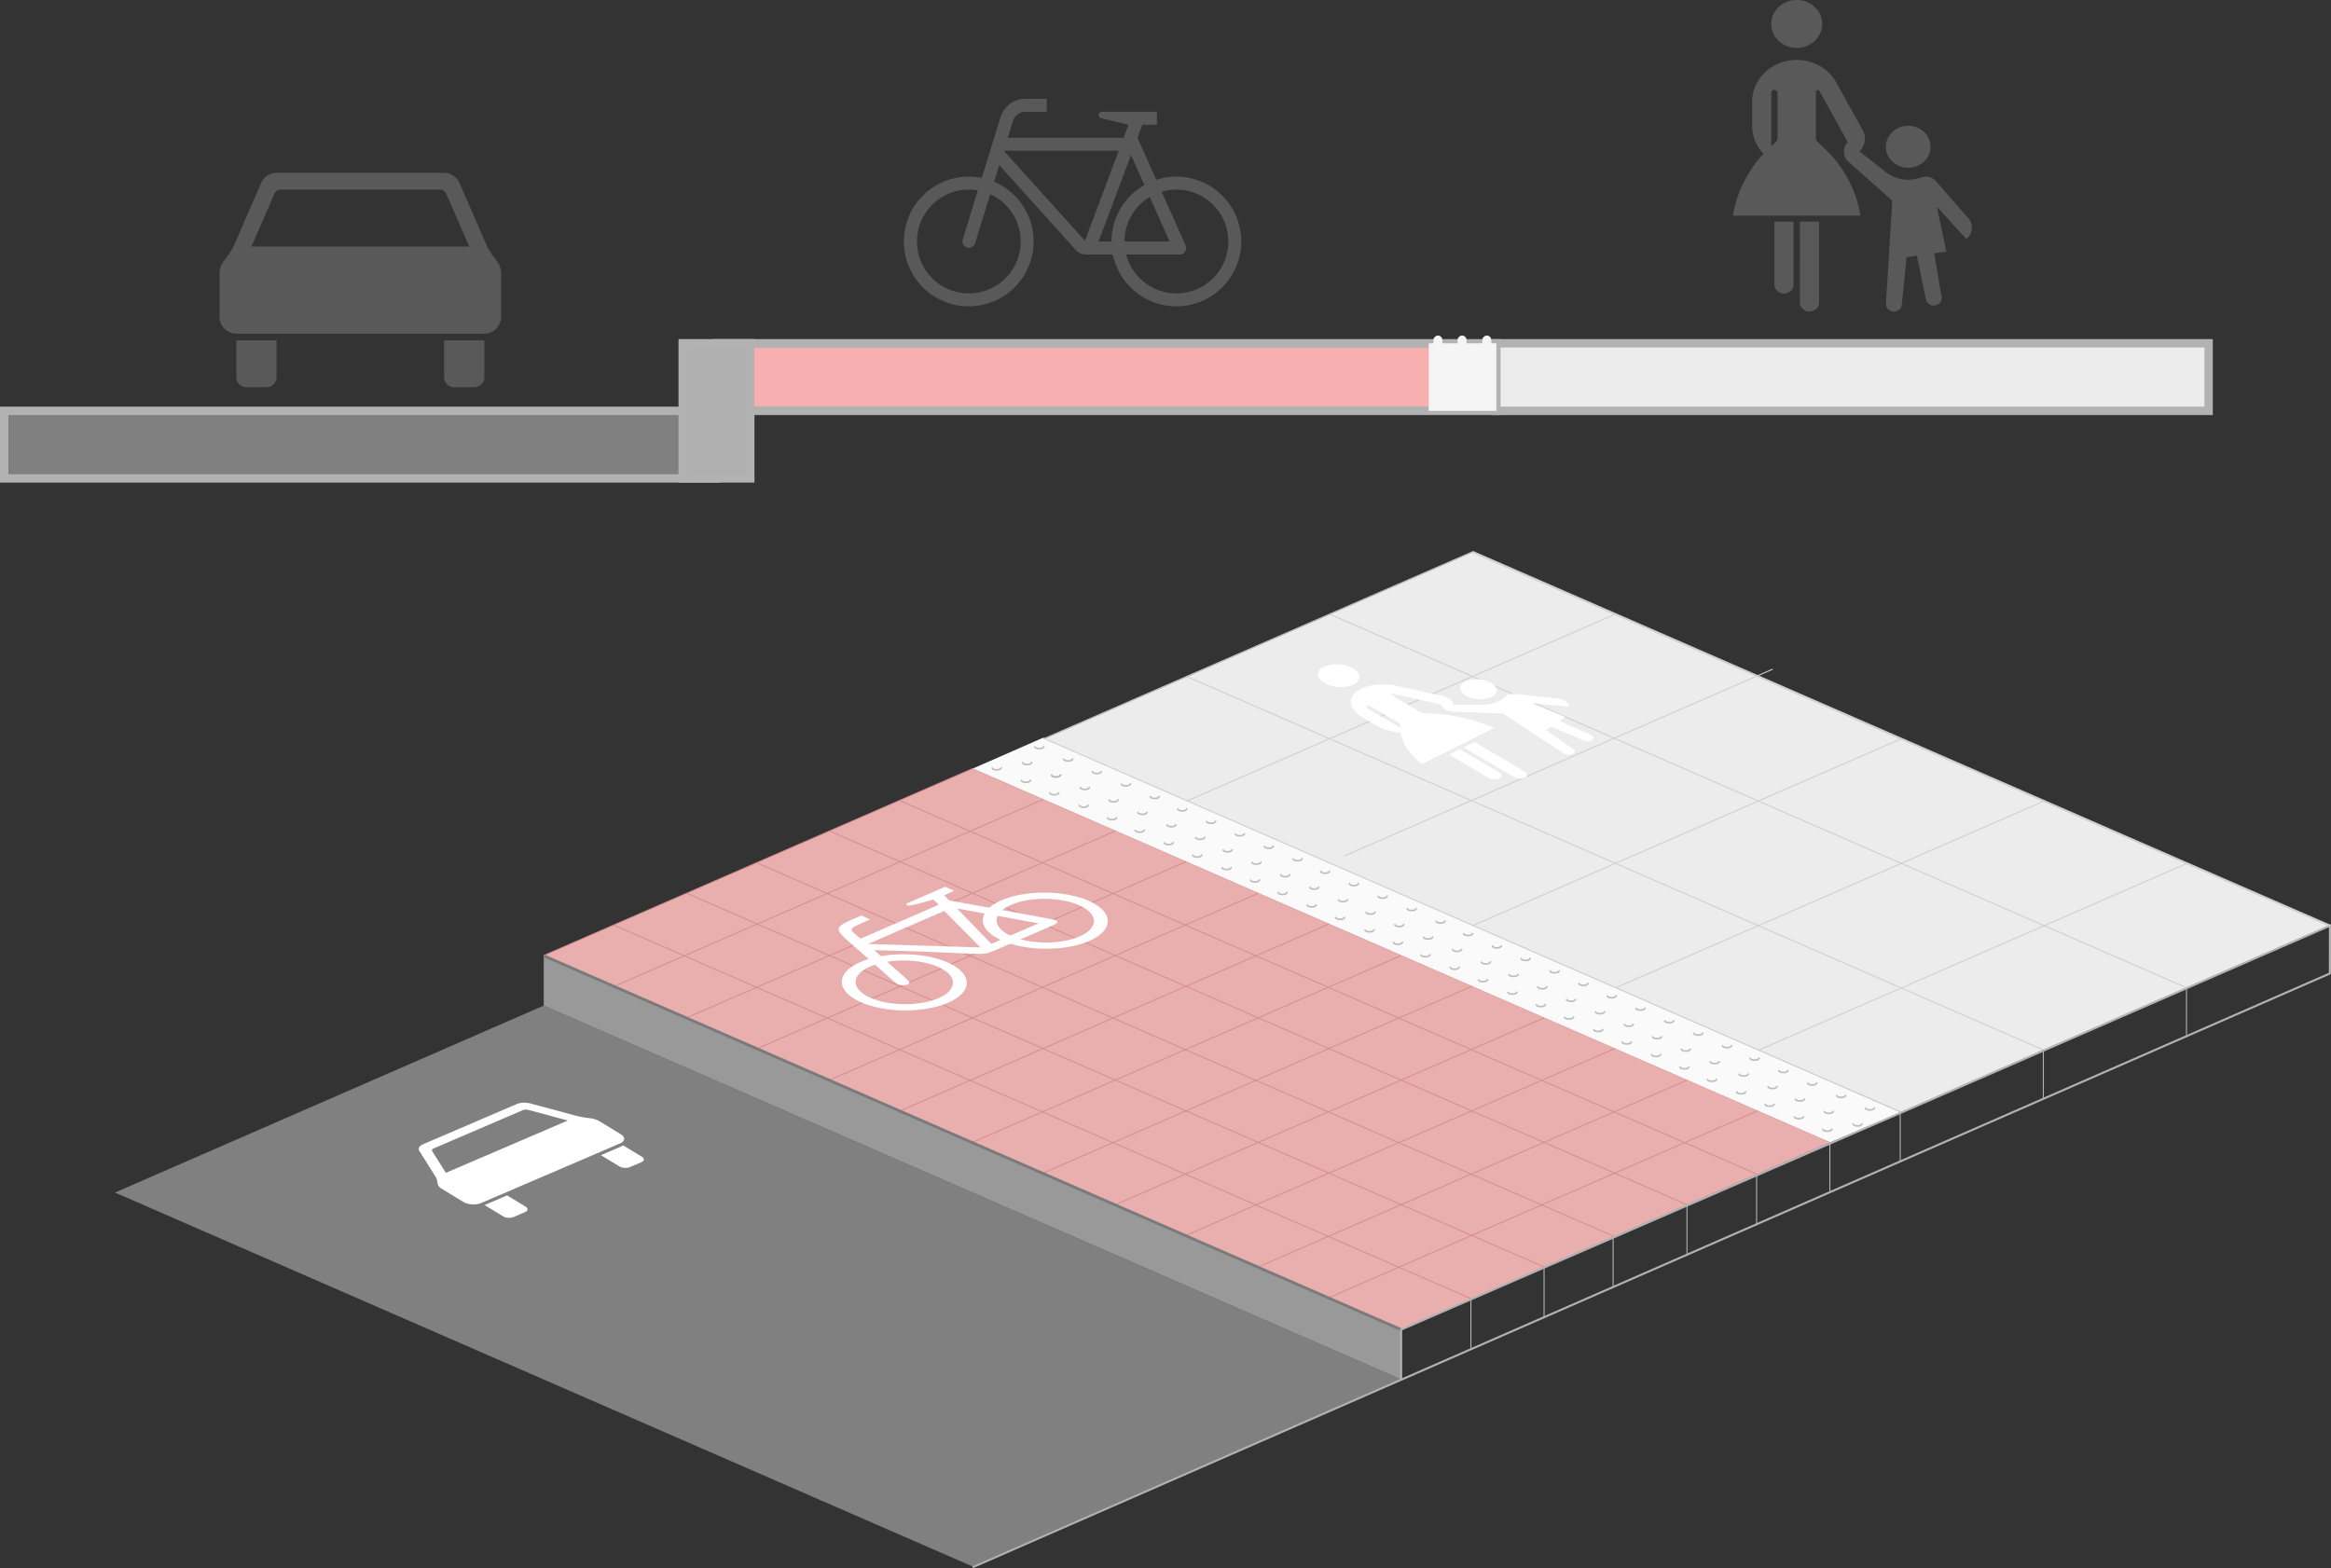 <svg xmlns="http://www.w3.org/2000/svg" width="987.705" height="664.601" viewBox="0 0 261.331 175.843"><rect x="0" y="0" width="261.331" height="175.843" fill="#333333" stroke="none"/><path fill="gray" d="m12.891 133.723 96.13 41.922 48.063-20.96-96.127-41.923z"/><path fill="#fafafa" d="m205.115 128.137 8.036-3.378-96.22-42.03-7.98 3.5z"/><path fill="none" stroke="#bdbdbd" stroke-linecap="round" stroke-linejoin="round" stroke-width=".178" d="M201.18 125.242s.053.236.618.2c.31-.015.396-.217.396-.217m2.17 1.412s.053.236.618.2c.31-.015.396-.217.396-.217m-10.676-4.173s.052.236.617.2c.31-.015.396-.217.396-.217m2.17 1.412s.053.236.618.2c.31-.014.396-.217.396-.217m-7.469-2.777s.053.235.617.198c.31-.013.397-.216.397-.216m-7.285-2.775s.053.236.617.2c.31-.015.396-.217.396-.217m2.171 1.412s.052.236.617.2c.31-.015.396-.217.396-.217m-10.676-4.173s.053.236.618.2c.31-.015.396-.217.396-.217m2.17 1.412s.053.236.617.2c.31-.014.396-.217.396-.217m-7.468-2.777s.052.235.617.198c.31-.013.396-.216.396-.216m-7.364-2.773s.053.236.617.2c.31-.015.397-.217.397-.217m2.17 1.413s.053.235.617.198c.31-.013.396-.216.396-.216m-10.676-4.172s.053.235.618.198c.31-.013.396-.216.396-.216m2.17 1.413s.053.235.618.198c.31-.013.396-.216.396-.216m-7.47-2.777s.053.236.618.2c.31-.015.396-.217.396-.217m-7.284-2.776s.052.236.617.2c.31-.014.396-.217.396-.217m2.17 1.413s.053.235.618.198c.31-.013.396-.216.396-.216m-10.677-4.172s.054.235.618.198c.31-.013.396-.216.396-.216m2.171 1.413s.052.235.617.198c.31-.013.396-.216.396-.216m-7.468-2.777s.052.236.617.2c.31-.015.396-.217.396-.217m-7.285-2.775s.053.235.618.198c.31-.013.396-.216.396-.216m2.17 1.413s.053.235.617.198c.31-.013.396-.216.396-.216m-10.675-4.172s.052.235.617.198c.31-.013.396-.216.396-.216m2.17 1.413s.053.236.618.2c.31-.015.396-.218.396-.218m-7.469-2.777s.053.236.617.2c.31-.015.396-.217.396-.217m-7.284-2.775s.052.235.617.198c.31-.013.396-.216.396-.216m2.17 1.413s.053.235.618.198c.31-.013.396-.216.396-.216m-10.676-4.172s.053.235.617.198c.31-.013.396-.216.396-.216m2.171 1.413s.052.236.617.2c.31-.015.396-.217.396-.217m-7.469-2.778s.053.236.618.2c.31-.015.396-.217.396-.217m95.5 39.946s.052.236.616.2c.31-.015.396-.217.396-.217m-4.242-1.39s.053.236.618.2c.31-.014.396-.217.396-.217m-4.24-1.37s.052.235.617.198c.31-.013.396-.216.396-.216m-4.1-1.38s.052.236.617.2c.31-.015.396-.217.396-.217m-4.243-1.39s.053.236.618.2c.31-.014.396-.217.396-.217m-4.264-1.37s.053.235.618.198c.31-.014.396-.216.396-.216m-4.242-1.39s.052.237.617.2c.31-.014.396-.217.396-.217m-4.24-1.37s.053.235.618.198c.31-.013.396-.216.396-.216m-4.18-1.378s.052.236.617.2c.31-.015.396-.217.396-.217m-4.242-1.389s.052.236.617.2c.31-.015.396-.217.396-.217m-4.263-1.37s.052.234.617.197c.31-.013.396-.216.396-.216m-4.242-1.389s.053.236.617.2c.31-.015.396-.217.396-.217m-4.24-1.37s.053.235.618.197c.31-.013.396-.216.396-.216m-4.1-1.38s.052.236.616.2c.31-.015.397-.217.397-.217m-4.243-1.389s.053.236.618.2c.31-.015.396-.217.396-.217m-4.264-1.37s.053.234.618.197c.31-.013.396-.216.396-.216m-4.243-1.389s.053.236.618.2c.31-.015.396-.217.396-.217m-4.24-1.37s.053.235.617.198c.31-.014.396-.217.396-.217m-4.1-1.38s.052.236.617.2c.31-.014.396-.217.396-.217m-4.242-1.389s.052.236.617.2c.31-.015.396-.217.396-.217m-4.263-1.37s.052.234.617.197c.31-.013.396-.216.396-.216m-4.242-1.389s.053.236.617.2c.31-.015.396-.217.396-.217m-4.24-1.37s.053.235.618.198c.31-.014.396-.216.396-.216m-4.1-1.38s.052.235.616.198c.31-.013.397-.216.397-.216M130.82 92.5s.053.236.618.2c.31-.015.396-.217.396-.217m-4.264-1.37s.053.234.618.197c.31-.013.396-.216.396-.216m-4.243-1.389s.053.236.618.2c.31-.015.396-.217.396-.217m-4.24-1.37s.053.235.617.198c.31-.014.396-.216.396-.216m-4.24-1.37s.053.234.618.197c.31-.013.396-.215.396-.215"/><path fill="none" stroke="#bdbdbd" stroke-linecap="round" stroke-linejoin="round" stroke-width=".178" d="M117.884 86.916s.053.235.618.198c.31-.013.396-.216.396-.216m-4.24-1.37s.052.235.617.198c.31-.014.396-.216.396-.216m93.47 38.75s.053.234.618.197c.31-.013.396-.216.396-.216m-4.243-1.39s.053.236.618.2c.31-.014.396-.216.396-.216m-4.264-1.37s.053.235.618.197c.31-.013.396-.216.396-.216m-4.242-1.39s.052.236.617.2c.31-.014.396-.216.396-.216m-4.24-1.37s.053.235.618.197c.31-.013.396-.215.396-.215m-4.1-1.38s.051.235.616.198c.31-.013.396-.216.396-.216m-4.242-1.39s.053.236.617.2c.31-.014.396-.216.396-.216m-4.263-1.37s.053.235.617.197c.31-.013.397-.215.397-.215m-4.243-1.39s.053.235.618.198c.31-.013.396-.215.396-.215m-4.24-1.37s.052.235.617.197c.31-.013.396-.215.396-.215m-4.18-1.378s.053.236.617.2c.31-.015.397-.217.397-.217m-4.242-1.39s.052.236.617.2c.31-.014.396-.217.396-.217m-4.263-1.37s.052.235.617.198c.31-.014.396-.216.396-.216m-4.243-1.39s.053.236.618.2c.31-.014.396-.217.396-.217m-4.24-1.37s.053.235.617.198c.31-.014.396-.216.396-.216m-4.1-1.38s.052.236.617.2c.31-.015.396-.217.396-.217m-4.242-1.39s.052.236.617.2c.31-.014.396-.217.396-.217m-4.263-1.37s.052.235.617.198c.31-.014.396-.216.396-.216m-4.242-1.39s.053.236.617.2c.31-.014.396-.217.396-.217m-4.24-1.37s.053.235.618.198c.31-.014.396-.216.396-.216m-4.1-1.38s.052.236.616.2c.31-.015.397-.217.397-.217m-4.243-1.39s.053.236.618.2c.31-.014.396-.217.396-.217m-4.264-1.37s.053.235.618.198c.31-.014.396-.216.396-.216m-4.243-1.39s.053.236.618.2c.31-.014.396-.217.396-.217m-4.24-1.37s.053.235.617.198c.31-.013.396-.216.396-.216m-4.1-1.38s.052.236.617.2c.31-.015.396-.217.396-.217m-4.242-1.39s.052.236.617.2c.31-.014.396-.217.396-.217m-4.263-1.37s.053.235.617.198c.31-.014.396-.216.396-.216m-4.242-1.39s.053.237.617.2c.31-.014.397-.217.397-.217m-4.24-1.37s.052.235.617.198c.31-.013.396-.216.396-.216"/><path fill="none" stroke="#b3b2b2" stroke-width=".115" d="M229.081 117.664v5.59m-23.932 4.88v5.59"/><path fill="#ececec" d="m117.07 82.871 96.128 41.922 48.064-20.961-96.129-41.922z"/><path fill="#ececec" stroke="#cfcfcf" stroke-width=".115" d="m133.043 75.85 96.13 41.922m-80.108-48.909 96.13 41.922m16.044-7.005-48.065 20.96M198.74 75.033l-48.063 20.96"/><path fill="#faa" stroke="#d58c8c" stroke-width=".115" d="m125.041 93.2-48.064 20.96m64.086-13.974L93 121.146m64.085-13.973-48.064 20.96m64.086-13.972-48.065 20.96m64.086-13.973-48.064 20.96m64.086-13.973-48.065 20.96m-96.128-41.922 96.128 41.921m-80.107-48.908 96.13 41.922M93 93.198l96.128 41.923m-80.107-48.91 96.13 41.923"/><g transform="matrix(1 0 0 .755 54.547 51.277)"><path fill="#e9afaf" d="m6.409 74 96.128 55.5 48.065-27.75-96.129-55.5z"/><path fill="#faa" stroke="#d58c8c" stroke-width=".132" d="m62.415 50.802-48.064 27.75M54.473 46.25 6.409 74m72.028-13.948-48.065 27.75M70.494 55.5 22.43 83.25m72.028-13.948-48.064 27.75M86.516 64.75 38.452 92.5m72.028-13.948-48.065 27.75M102.537 74l-48.064 27.75m72.028-13.948-48.064 27.75m40.122-32.302L70.494 111m72.029-13.948-48.065 27.75M134.58 92.5l-48.064 27.75M14.314 69.504l96.129 55.5M22.43 64.75l96.129 55.5M30.335 60.254l96.13 55.5M38.452 55.5 134.58 111M46.357 51.004l96.129 55.5"/><circle cx="-47.688" cy="103.497" r="5.129" fill="none" stroke="#fff" stroke-width="1.276" transform="matrix(.867 -.498 .852 .524 0 0)"/><circle cx="-29.378" cy="103.417" r="5.129" fill="none" stroke="#fff" stroke-width="1.276" transform="matrix(.867 -.498 .852 .524 0 0)"/><path fill="#fff" fill-rule="evenodd" d="M42.036 68.044c-3.642 2.117-3.427 1.51.814 6.479 3.365 3.991 2.983 3.537 3.323 3.746.294.181.728.174 1.027.03.509-.373.39-.144-3.736-5.098 15 .462 11.013 1.297 15.113-.867 5.14-3.032 5.895-3.088 5.194-3.575-.249-.153-.522-.184-11.901-2.94l-.56-.756 1.108-.69-.997-.586-4.378 2.514c.128.545.658.24 3.047-.619l.605.784-8.758 5.027c-1.392-1.57-1.601-1.315 1.049-2.837zm.734 4.236 8.55-4.908 4.051 5.428zm9.972-5.266 3.848 5.248 5.301-3.042z"/></g><path fill="#fff" d="M49.501 133.286c-.244-.149-.39-.334-.426-.52l-.05-.292a2.521 1.904 0 0 0-.24-.604l-1.767-2.798c-.178-.28-.02-.578.396-.757l10.513-4.513c.42-.18 1.02-.207 1.532-.07l5.093 1.37a9.1 9.1 0 0 0 1.125.225l.555.074c.358.05.688.156.932.304l2.453 1.49c.52.315.472.774-.11 1.024l-15.56 6.678c-.58.25-1.475.195-1.994-.12zm.488-1.775 13.67-5.866-4.427-1.188a.775.585 0 0 0-.613.027l-10.005 4.295c-.168.071-.225.194-.16.303zm4.338 3.616 2.523-1.084 2.075 1.26c.313.19.284.465-.064.614l-1.26.541c-.349.15-.886.118-1.198-.07zm13.037-5.596 2.523-1.083 2.076 1.26c.312.19.284.464-.064.614l-1.262.54c-.348.15-.884.118-1.197-.07z"/><path fill="#999" d="M157.084 154.684v-5.59l-96.127-41.92v5.59z"/><path fill="none" stroke="#7a7a7a" stroke-width=".317" d="m60.956 107.173 96.128 41.921"/><path fill="none" stroke="#b3b2b2" stroke-width=".115" d="M245.13 110.702v5.59m-48.196 15.494v5.59m-7.807-2.255v5.59m-16.02 1.397v5.59m-8.202-1.985v5.59m15.944-12.584v5.59"/><path fill="#ececec" stroke="#cfcfcf" stroke-width=".115" d="m116.987 82.775 96.13 41.922"/><path fill="none" stroke="#b3b2b2" stroke-width=".23" d="m109.041 175.737 152.167-66.58.007-5.36-48.064 20.962-56.067 24.335v5.59"/><path fill="none" stroke="#b3b2b2" stroke-width=".115" d="M213.037 124.753v5.59"/><path fill="#ececec" stroke="#cfcfcf" stroke-width=".23" d="m165.086 61.876 96.13 41.922"/><path fill="#ececec" stroke="#cfcfcf" stroke-width=".115" d="m181.108 68.863-48.065 20.96m32.043-27.946-48.064 20.96m128.172 13.974-48.065 20.96m32.043-27.947-48.064 20.96m32.043-27.947-48.065 20.96"/><path fill="#fff" d="M167.168 76.58c-.807-.477-2.099-.548-2.883-.158-.783.391-.762 1.095.045 1.572.81.475 2.1.546 2.884.156.784-.39.763-1.094-.046-1.57zm-15.465-1.625c.924.545.947 1.35.052 1.795-.896.446-2.372.367-3.296-.179-.924-.544-.946-1.348-.05-1.794.895-.446 2.37-.367 3.294.18zm5.29 6.65-.004-.312a.585.316 5.08 0 0-.177-.236l-3.137-1.85a.292.158 5.084 0 0-.412-.022c-.11.055-.109.155.006.223zm2.42 4.073a11.816 6.39 5.084 0 1-2.379-3.515 4.092 2.213 5.084 0 1-2.68-.79l-1.673-.988c-1.617-.954-1.658-2.36-.09-3.14a4.09 2.211 5.085 0 1 4.093-.326l5.023 1.13c.728.164 1.233.556 1.248.97l3.123.02a3.211 1.737 5.082 0 0 2.496-.754l.211-.202a1.171.633 5.083 0 1 1.122-.26l4.648.498c.79.084 1.385.494 1.335.921l-4.133-.398 3.745 1.548-.659.457 3.508 1.56c.33.147.408.4.177.564-.226.16-.665.178-.993.041l-3.628-1.514-.557.387 3.02 2.107a.73.394 5.088 0 1-1.088.456l-6.78-4.439-5.704-.223a1.463.791 5.083 0 1-1.232-.78l-5.36-1.206c-.092-.02-.19.003-.217.051a.176.095 5.116 0 0 .046.098l3.21 1.894a.774.585 0 0 0 .42.116l.724.036a11.81 6.387 5.084 0 1 7.13 1.641zm4.674-1.874 1.216-.606 5.646 3.33a.876.474 5.08 0 1 .02.673c-.335.167-.89.138-1.236-.068zm-1.622.808 1.216-.607 4.392 2.591c.347.204.355.506.02.673-.336.167-.89.138-1.236-.067"/><rect width="79.855" height="7.575" x=".47" y="46.07" fill="gray" stroke="#b3b2b2" stroke-width=".94" paint-order="stroke markers fill" ry="0"/><rect width="87.403" height="7.534" x="80.346" y="38.515" fill="#f8afaf" stroke="#b3b2b2" stroke-width=".981" paint-order="stroke markers fill" ry="0"/><rect width="79.855" height="7.575" x="167.756" y="38.495" fill="#ececec" stroke="#b3b2b2" stroke-width=".94" paint-order="stroke markers fill" ry="0"/><rect width="15.15" height="7.575" x="38.495" y="-84.113" fill="#b0b0b0" stroke="#b3b2b2" stroke-width=".94" paint-order="stroke markers fill" ry="0" transform="rotate(90)"/><rect width="7.575" height="7.575" x="38.495" y="-167.756" fill="#f5f5f5" paint-order="stroke markers fill" ry="0" transform="rotate(90)"/><rect width="2.199" height="1.008" x="37.624" y="-161.708" fill="#f5f5f5" paint-order="stroke markers fill" ry=".504" transform="rotate(90)"/><rect width="2.199" height="1.008" x="37.624" y="-167.192" fill="#f5f5f5" paint-order="stroke markers fill" ry=".504" transform="rotate(90)"/><rect width="2.199" height="1.008" x="37.624" y="-164.416" fill="#f5f5f5" paint-order="stroke markers fill" ry=".504" transform="rotate(90)"/><path fill="#595959" d="M216.434 16.457c0-1.297-1.12-2.351-2.5-2.351-1.382 0-2.501 1.053-2.501 2.35 0 1.3 1.12 2.353 2.5 2.353 1.381 0 2.5-1.053 2.5-2.352zM204.29 2.687c0 1.483-1.28 2.687-2.857 2.687-1.578 0-2.858-1.204-2.858-2.687 0-1.484 1.28-2.687 2.858-2.687 1.577 0 2.857 1.203 2.857 2.687zm-5.715 13.705.501-.463a.653.653 0 0 0 .214-.48v-5.038c0-.185-.16-.335-.358-.335-.196 0-.357.15-.357.335zm-4.286 7.79c.411-2.573 1.598-4.98 3.42-6.937a4.55 4.55 0 0 1-1.277-3.14V11.42c0-2.597 2.239-4.702 5-4.702 1.865 0 3.575.976 4.436 2.53l2.968 5.363a1.927 1.927 0 0 1-.379 2.349l2.95 2.327c.999.79 2.35 1.06 3.605.724l.528-.144a1.483 1.483 0 0 1 1.495.44l3.633 4.153c.618.706.523 1.748-.217 2.342l-3.304-3.626 1.07 5.038-1.368.19.823 4.884c.078.458-.257.888-.743.961-.475.07-.924-.226-1.016-.668l-1.013-4.905-1.158.161-.528 5.332c-.046.455-.47.791-.955.757-.485-.034-.851-.427-.824-.883l.712-11.54-5.086-4.522a1.604 1.604 0 0 1 .085-2.057l-3.166-5.722a.222.222 0 0 0-.288-.085.2.2 0 0 0-.116.18v5.154c0 .18.076.352.213.479l.634.587c2.23 2.065 3.688 4.755 4.152 7.666zm7.5.672h2.144v9.067c0 .557-.48 1.009-1.072 1.009-.591 0-1.071-.451-1.071-1.009zm-2.857 0h2.143v7.052c0 .557-.48 1.009-1.07 1.009-.593 0-1.073-.452-1.073-1.009M49.79 19.383c.747 0 1.424.443 1.722 1.13l2.971 6.828c.21.483.476.938.792 1.36l.45.6c.293.39.45.865.45 1.353v4.883c0 1.038-.84 1.88-1.877 1.88H26.497a1.878 1.878 0 0 1-1.877-1.88v-4.883c0-.488.157-.962.449-1.353l.453-.6c.314-.422.58-.877.79-1.36l2.97-6.829a1.878 1.878 0 0 1 1.724-1.13zm-.455 1.878H31.46a.75.75 0 0 0-.689.453l-2.583 5.934h24.42l-2.584-5.934a.752.752 0 0 0-.689-.453zm4.963 16.907V42.3c0 .622-.505 1.125-1.127 1.125h-2.254a1.127 1.127 0 0 1-1.128-1.125v-4.133zm-23.292 0V42.3c0 .622-.505 1.125-1.127 1.125h-2.254a1.127 1.127 0 0 1-1.128-1.125v-4.133zm83.948-27.087a2.91 2.91 0 0 0-2.78 2.048l-2.112 6.822a7.273 7.273 0 1 0 1.389.432l.579-1.866 8.596 9.535c.276.307.67.483 1.082.483h3.055a7.27 7.27 0 0 0 9.38 5.456 7.27 7.27 0 0 0 4.66-9.165 7.27 7.27 0 0 0-9.166-4.661l-2.111-4.721.547-1.455h1.635v-1.454h-6.183a.362.362 0 0 0-.352.278.36.36 0 0 0 .268.438l3.078.738-.547 1.455H112.98l.584-1.885a1.454 1.454 0 0 1 1.39-1.024h2.392v-1.454zm-2.424 5.817h12.897l-3.79 10.103zm14.27.485 1.506 3.368a7.275 7.275 0 0 0-3.69 6.33h-1.454zm-18.148 3.878c.327.002.654.032.977.09l-1.706 5.513a.727.727 0 0 0 1.388.43l1.707-5.514a5.817 5.817 0 1 1-4.803 10.598 5.819 5.819 0 0 1 2.437-11.117zm22.74.02a5.819 5.819 0 1 1-5.08 7.456c-.018-.067-.04-.133-.057-.201h5.998a.727.727 0 0 0 .664-1.025l-2.684-6.009a5.89 5.89 0 0 1 1.158-.22zm-2.49.806 2.228 4.994h-5.06a5.822 5.822 0 0 1 2.833-4.994z"/></svg>